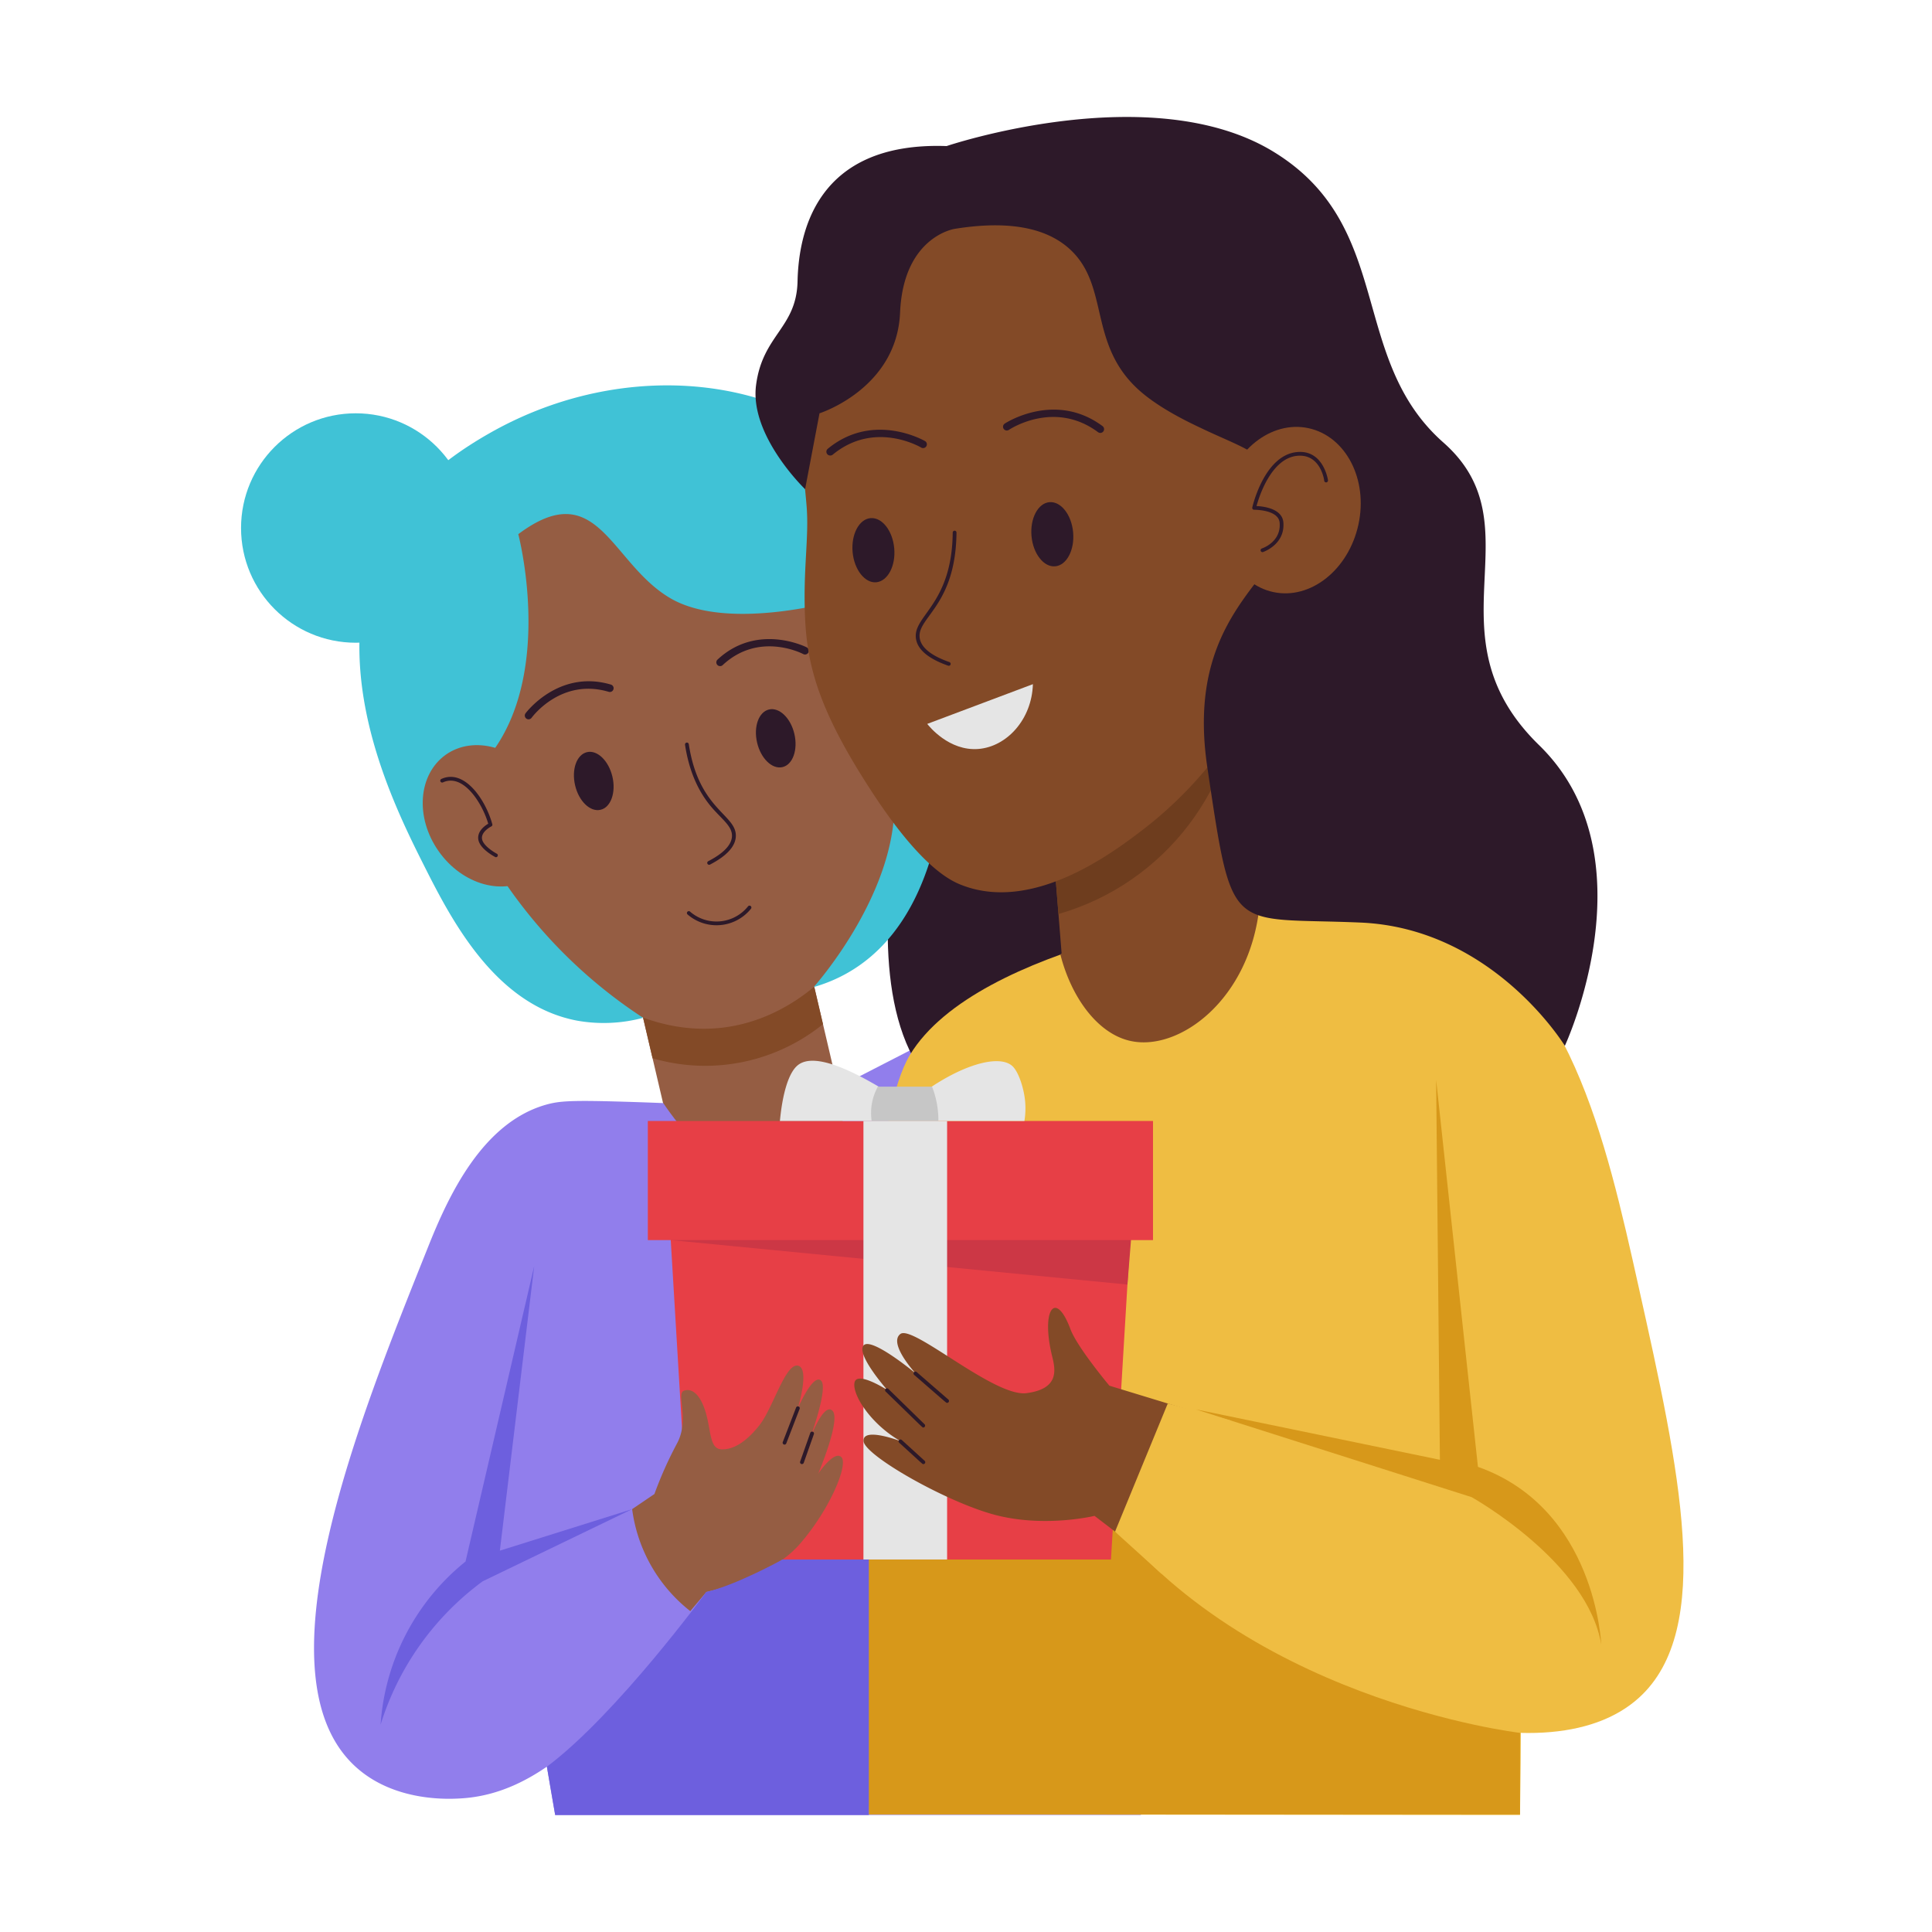 <svg height="512" viewBox="0 0 512 512" width="512" xmlns="http://www.w3.org/2000/svg" xmlns:xlink="http://www.w3.org/1999/xlink"><clipPath id="clip-path"><path d="m278.8 169.95h53.72v109.11h-53.72z" transform="matrix(1 -.08 .08 1 -17.39 25.84)"/></clipPath><clipPath id="clip-path-2"><path d="m171.6 226.76h46.02v90.2h-46.02z" transform="matrix(.974 -.228 .228 .974 -56.93 51.61)"/></clipPath><g id="Giving_Gift" data-name="Giving Gift"><path d="m408.28 250.54c-3.49-7.59-9.89-11.67-13.29-13.84-27.06-17.28-66.14-.62-93.6 11.07-5.6 2.39-79.26 40.38-84.74 43.2q17.73 26.03 35.45 52.03l107.55-6c39.27-30.69 58.35-65.32 48.63-86.46z" fill="#917eec"/><path d="m242.77 195.43s-31.7 108.16 35.1 101.42 54.94-87.66 54.94-87.66l-15.3-36.48z" fill="#2d1929"/><g clip-path="url(#clip-path)"><path d="m278.8 169.95h53.72v109.11h-53.72z" fill="#834a27" transform="matrix(1 -.08 .08 1 -17.39 25.84)"/><path d="m327.74 190c-5.4 28.24-27.84 50.8-58.13 54.43q-.23-13.87-.43-27.75z" fill="#6e3d1e"/></g><g clip-path="url(#clip-path-2)"><path d="m171.6 226.76h46.02v90.2h-46.02z" fill="#955d43" transform="matrix(.974 -.228 .228 .974 -56.93 51.61)"/><path d="m164.91 277.32a49.67 49.67 0 0 0 59.28-11.74l-7.19-28.17-58.21 13.65z" fill="#834a27"/></g><path d="m138.78 301.21c-10.89 8.79-13.78 24.66-3.52 102.45 4.17 31.66 8.49 58.12 11.87 77.34h155.22c-1.74-42.86-5.18-78.67-8.35-105.29-6.76-56.94-12.21-71.54-24.76-79.79-6.32-4.16-11.68-3.39-65.93-2.48-37.64.64-56.47 1.25-64.53 7.77z" fill="#917eec"/><path d="m330.85 241.07s-71.72 8.76-89.71 38.49c-18.14 30-10.89 201.29-10.89 201.29l172.57.15c.45-31.73 1.05-107-3.57-178.35-.89-13.79-2.6-35.56-18.48-49.64-16.46-14.6-39.49-13.26-49.92-11.94z" fill="#efbd42"/><path d="m114.22 195.25s-11.15-52.37 22.67-74.25c.32-.15.63-.25 1-.39 22.13-15.06 42-10 43.67-10.08a47.73 47.73 0 0 1 18.44 6.15c25.7 14.84 34.81 50.32 34.81 50.32a40.48 40.48 0 0 1 1.71 6c2 10 1.42 34.53 2 42.74-2.63 29.26-21.81 52.26-44.74 56.26-26.09 4.57-48.72-16.84-56.86-28.44-5.68-8.1-13.93-24.25-19-41.22-1.28-2.51-2.53-4.92-3.7-7.09z" fill="#955d43"/><path d="m187.69 228.23c4.06-2.1 6.17-4.32 6.29-6.57.15-2.74-2.79-4.61-5.58-7.95-3.56-4.25-5.86-9.75-6.86-16.34a.5.5 0 1 1 1-.15c2.67 17.56 12.77 18.6 12.46 24.49-.14 2.63-2.44 5.13-6.83 7.41a.5.5 0 0 1 -.48-.89z" fill="#2d1929"/><path d="m207.37 203.29c-2.73.64-5.74-2.26-6.73-6.48s.43-8.16 3.16-8.79 5.74 2.26 6.72 6.48-.43 8.16-3.15 8.79z" fill="#2d1929"/><path d="m190.83 176.53a1 1 0 0 1 -.68-1.73c10.6-9.86 23.53-3.3 23.65-3.24a1 1 0 0 1 -.92 1.78c-.48-.25-11.82-6-21.36 2.92a1 1 0 0 1 -.69.27z" fill="#2d1929"/><path d="m159.14 214.6c-2.72.64-5.74-2.25-6.73-6.47s.41-8.15 3.14-8.8 5.74 2.26 6.74 6.47-.42 8.2-3.15 8.8z" fill="#2d1929"/><path d="m140.08 190.63a1 1 0 0 1 -.81-1.59c.09-.12 8.75-11.73 22.62-7.62a1 1 0 0 1 .68 1.25 1 1 0 0 1 -1.25.67c-12.5-3.71-20.12 6.45-20.44 6.88a1 1 0 0 1 -.8.41z" fill="#2d1929"/><path d="m202.83 293.82c-8.7-.61-21.55-1.38-37.29-1.85-14-.42-17.24-.21-20.68.74-17.07 4.73-26.06 24.33-31.38 37.66-18 45.05-46.82 115.36-18.09 138.83 10.19 8.33 23.72 7.57 26.68 7.4 20.52-1.16 35.46-18.16 52.34-37.38a215.77 215.77 0 0 0 17.88-23.41l-14.29-27.31-36.07 29.75q9.22-30.28 18.46-60.56c25.41-11.15 42.14-35.5 42.44-63.87z" fill="#917eec"/><path d="m137.35 141.56s12.68 48-16.91 67.17a130.84 130.84 0 0 0 50 61 40.34 40.34 0 0 1 -17.4.77c-22-4.09-33.66-27.19-41-41.78-9.4-18.69-26-53.76-10.37-86.52 5-10.59 14.09-19.43 27.93-27.32 40.58-23.18 89.76-13.35 107.4 18.12s25.87 115-21.37 128.59c0 0 21.53-24 21.4-48.61s-12.8-54.44-12.8-54.44-30.64 9.31-46.57 0-19.18-32.79-40.31-16.98z" fill="#40c2d6"/><path d="m313.08 52.85c-26.88-13.69-62-7.13-80.52 12.08a72.43 72.43 0 0 0 -13.21 16.28c-12.29 16.62-7.29 31.94-5.59 52.93.68 8.48-1 16.77-.4 29.8s4 24.88 17.58 45.72c10.48 16.11 18.09 22.44 23.2 24.6 19.58 8.27 41.74-8.94 50-15.37a106.58 106.58 0 0 0 19.58-20.32c10.66-12.27 34.34-44.73 27.58-85.77-1.43-8.8-7.3-44.18-38.22-59.95z" fill="#834a27"/><path d="m251.27 176.41c-5.08-1.78-7.94-4.11-8.49-6.92-1.22-6.27 9.51-8.94 9.7-28.35a.5.5 0 0 1 1 0c-.19 19.71-10.81 22.55-9.71 28.15.47 2.43 3.11 4.51 7.83 6.17a.5.5 0 1 1 -.33.95z" fill="#2d1929"/><path d="m232.23 154.31c-3 .28-5.86-3.32-6.28-8s1.71-8.75 4.76-9 5.85 3.33 6.27 8-1.71 8.69-4.75 9z" fill="#2d1929"/><path d="m279.63 150.08c-3 .27-5.85-3.32-6.27-8s1.71-8.74 4.75-9 5.86 3.32 6.28 8-1.71 8.73-4.76 9z" fill="#2d1929"/><path d="m220 120.71a1 1 0 0 1 -.64-1.77c12.12-10 25.72-2.1 25.86-2a1 1 0 0 1 -1 1.72c-.51-.3-12.54-7.26-23.55 1.84a1 1 0 0 1 -.67.21z" fill="#2d1929"/><path d="m291.58 114.73a1 1 0 0 1 -.59-.2c-11.47-8.52-23.13-.94-23.62-.61a1 1 0 0 1 -1.39-.28 1 1 0 0 1 .28-1.38c.13-.09 13.3-8.71 25.92.66a1 1 0 0 1 -.6 1.81z" fill="#2d1929"/><path d="m175.78 292.33s17.64 27.1 33.7 23.62 13.75-22.81 13.75-22.81-22.23-13.92-47.45-.81z" fill="#955d43"/><path d="m333.79 240.09c11.47-2.73 29.35-5 47 2.7 35 15.18 44.65 58.65 53.54 98.58 10.68 47.93 20.12 90.35 0 108.56-24.64 22.3-89 4.13-155.44-49.11l26.79-34 77.7 30.28-13.31-76.1s-42.65-56.66-36.28-80.91z" fill="#efbd42"/><path d="m281 252.9c2.9 11.49 10 21.21 18.78 23 12.92 2.69 31.51-11.16 34-35.85a55.35 55.35 0 0 0 -20.13-1.82c-8.45.85-15.52 3.54-32.65 14.67z" fill="#834a27"/><path d="m228.82 413.28 1.43 67.57h172.57v-21.62s-75.41-8.75-113.06-62.47z" fill="#d7981a"/><path d="m294.42 413.28h-111.6l-6.3-105.25h124.2z" fill="#e73f46"/><path d="m177.75 328.64 121.03 11.78 1.94-24.16h-111.76z" fill="#cc3745"/><path d="m171.68 297.07h133.88v31.57h-133.88z" fill="#e73f46"/><path d="m228.82 297.07h22.17v116.21h-22.17z" fill="#e5e5e5"/><path d="m240.46 292.79c-18.26-12.25-25.89-13.09-29.07-10.47-3.89 3.21-4.64 14.46-4.71 14.75h64.8a20.45 20.45 0 0 0 .12-5.84c-.41-3.27-1.71-7.15-3.23-8.63-3.66-3.6-15.5-.14-27.91 10.19z" fill="#e5e5e5"/><path d="m248.68 297.07h-17.68a14.41 14.41 0 0 1 1.65-9.1h14.35a24.38 24.38 0 0 1 1.68 9.1z" fill="#c6c6c6"/><path d="m316.9 373.5 73.1 23.26s30.74 17.17 34.34 39.05c0 0-1.38-36-32.67-47.08l-11.08-102.58 1 100.71z" fill="#d7981a"/><path d="m315.82 373.88-21.82-6.66s-8.58-10.24-10.33-15c-3.93-10.55-7.92-5.2-4.8 7.38.92 3.69 1.66 8.49-6.84 9.6s-30.09-18.18-33.41-15.69 4 10.43 4 10.43-11.75-9.78-13.77-7.38 6.29 11.81 6.29 11.81-8-5.17-8.68-2 4.25 11 12.19 15.55c0 0-10.09-3.87-9.8 0s23 16.76 35.88 19.8 25.33 0 25.33 0l9.9 7.58a63.11 63.11 0 0 0 15.86-35.42z" fill="#834a27"/><path d="m309.47 371.94-13.98 33.98 12.35 11.18 18.23-40.68z" fill="#efbd42"/><path d="m245.73 191.84 28-10.53c-.28 9.36-6.92 16.55-14.4 17.17-7.83.65-13.19-6.11-13.6-6.64z" fill="#e5e5e5"/><path d="m253 60.65s-13.6 2-14.47 22.19-21.35 26.69-21.35 26.69l-3.82 20.11s-14.73-14.13-13-27.54 10.72-15.11 11-27.55 4.64-37.06 39.5-35.84c0 0 54.13-18.29 86.56 1.46s19.75 54.74 45.1 77.11-4.87 50.74 25.36 80.2 6.82 79.68 6.82 79.68-18.97-31.16-54.13-32.67-33.86 4.09-40.61-41.11 25.77-51.45 21.94-70.38a16.24 16.24 0 0 0 -3.35-7.43c-5.13-6.11-11-7.71-20-12-3.5-1.65-11.12-5.26-16.5-10-13.87-12.27-7.81-27.74-18.57-37.57-4.74-4.3-13.37-8.11-30.48-5.35z" fill="#2d1929"/><path d="m346.76 113.47c-9.88-2.12-20 5.89-22.54 17.88s3.34 23.43 13.21 25.55 19.96-5.9 22.57-17.9-3.37-23.41-13.24-25.53z" fill="#834a27"/><path d="m334.38 145.36c.21-.07 5.14-1.72 4.74-6.81-.28-3.53-6.69-3.45-6.76-3.46a.49.49 0 0 1 -.49-.61c.12-.55 3.21-13.61 11.59-14.65 7.27-.9 8.46 7.35 8.47 7.44a.5.5 0 0 1 -1 .13c0-.3-1.07-7.35-7.36-6.58-6.72.83-9.88 10.73-10.58 13.29 1.83.08 6.82.64 7.12 4.36.46 5.89-5.37 7.82-5.43 7.84a.5.5 0 0 1 -.3-.95z" fill="#2d1929"/><path d="m118.15 200c7.37-5.19 18.44-2.14 24.75 6.79s5.46 20.4-1.91 25.6-18.43 2.15-24.74-6.8-5.45-20.38 1.9-25.59z" fill="#955d43"/><path d="m131.32 227.16c-.17-.08-4.11-2.11-4.55-4.63-.39-2.22 1.73-3.71 2.62-4.24-1.66-5.63-6.68-13.38-12-10.95a.51.51 0 0 1 -.67-.25.5.5 0 0 1 .25-.66c6.11-2.78 11.72 5.49 13.5 12a.5.5 0 0 1 -.27.58s-2.8 1.38-2.45 3.37c.3 1.68 3 3.39 4 3.91a.5.5 0 0 1 -.43.87z" fill="#2d1929"/><circle cx="94.28" cy="139.93" fill="#40c2d6" r="30.4"/><path d="m159.62 405.3 13.81-9.37a102.25 102.25 0 0 1 5.93-13.3c3.54-6.46-.24-13.25 1.87-14.06s4.4.95 5.82 5.84 1 9.56 4.14 9.68 6.58-1.95 10.12-6.46 6.82-16.33 10.12-15.72 0 11.32 0 11.32 3.9-9.13 6.09-7.42-2.92 15.6-2.92 15.6 3.65-9.87 6-7.56-3.78 16.71-3.78 16.71 4.26-6.35 6.16-4.39-3.11 14-11.16 23.16-24.62 12.56-24.62 12.56l-8.2 9.75a34.27 34.27 0 0 1 -19.38-26.34z" fill="#955d43"/><path d="m146.69 413.28 20.73-14.21a41.16 41.16 0 0 0 16.44 28.6l-15.37 18.25z" fill="#917eec"/><path d="m141.57 335.52q-4.55 37.71-9.1 75.42l35.06-11-39.61 19.12a74.55 74.55 0 0 0 -27.06 38 60.7 60.7 0 0 1 22.51-43.24z" fill="#6d5fde"/><path d="m144.93 468.19 2.2 12.81h83.12v-67.72h-22.86s-12.3 6.81-20.22 8.61c0 0-23.78 32.52-42.24 46.3z" fill="#6d5fde"/><g fill="#2d1929"><path d="m182.21 242.34a.49.49 0 0 1 -.05-.7.5.5 0 0 1 .7-.06 10.7 10.7 0 0 0 15.38-1.39.5.5 0 0 1 .7-.08.51.51 0 0 1 .08.71 11.72 11.72 0 0 1 -16.81 1.52z"/><path d="m207.43 382.19 3.53-9.14a.5.5 0 1 1 .93.36l-3.53 9.14a.5.5 0 0 1 -.93-.36z"/><path d="m212.52 388a.5.5 0 0 1 -.47-.67l2.69-7.61a.5.5 0 0 1 .64-.3.51.51 0 0 1 .31.64l-2.69 7.6a.52.52 0 0 1 -.48.34z"/><path d="m251 371.77c-.27 0 .39.51-8.73-7.4a.5.5 0 1 1 .66-.76l8.4 7.29a.5.5 0 0 1 -.33.87z"/><path d="m244.71 378.3c-.3 0 .45.64-10-9.52a.5.5 0 0 1 0-.71.51.51 0 0 1 .71 0l9.6 9.38a.5.5 0 0 1 -.31.85z"/><path d="m244.71 388c-.28 0 .22.38-6.43-5.68a.5.5 0 0 1 .67-.74l6.09 5.55a.5.5 0 0 1 -.33.87z"/></g></g></svg>